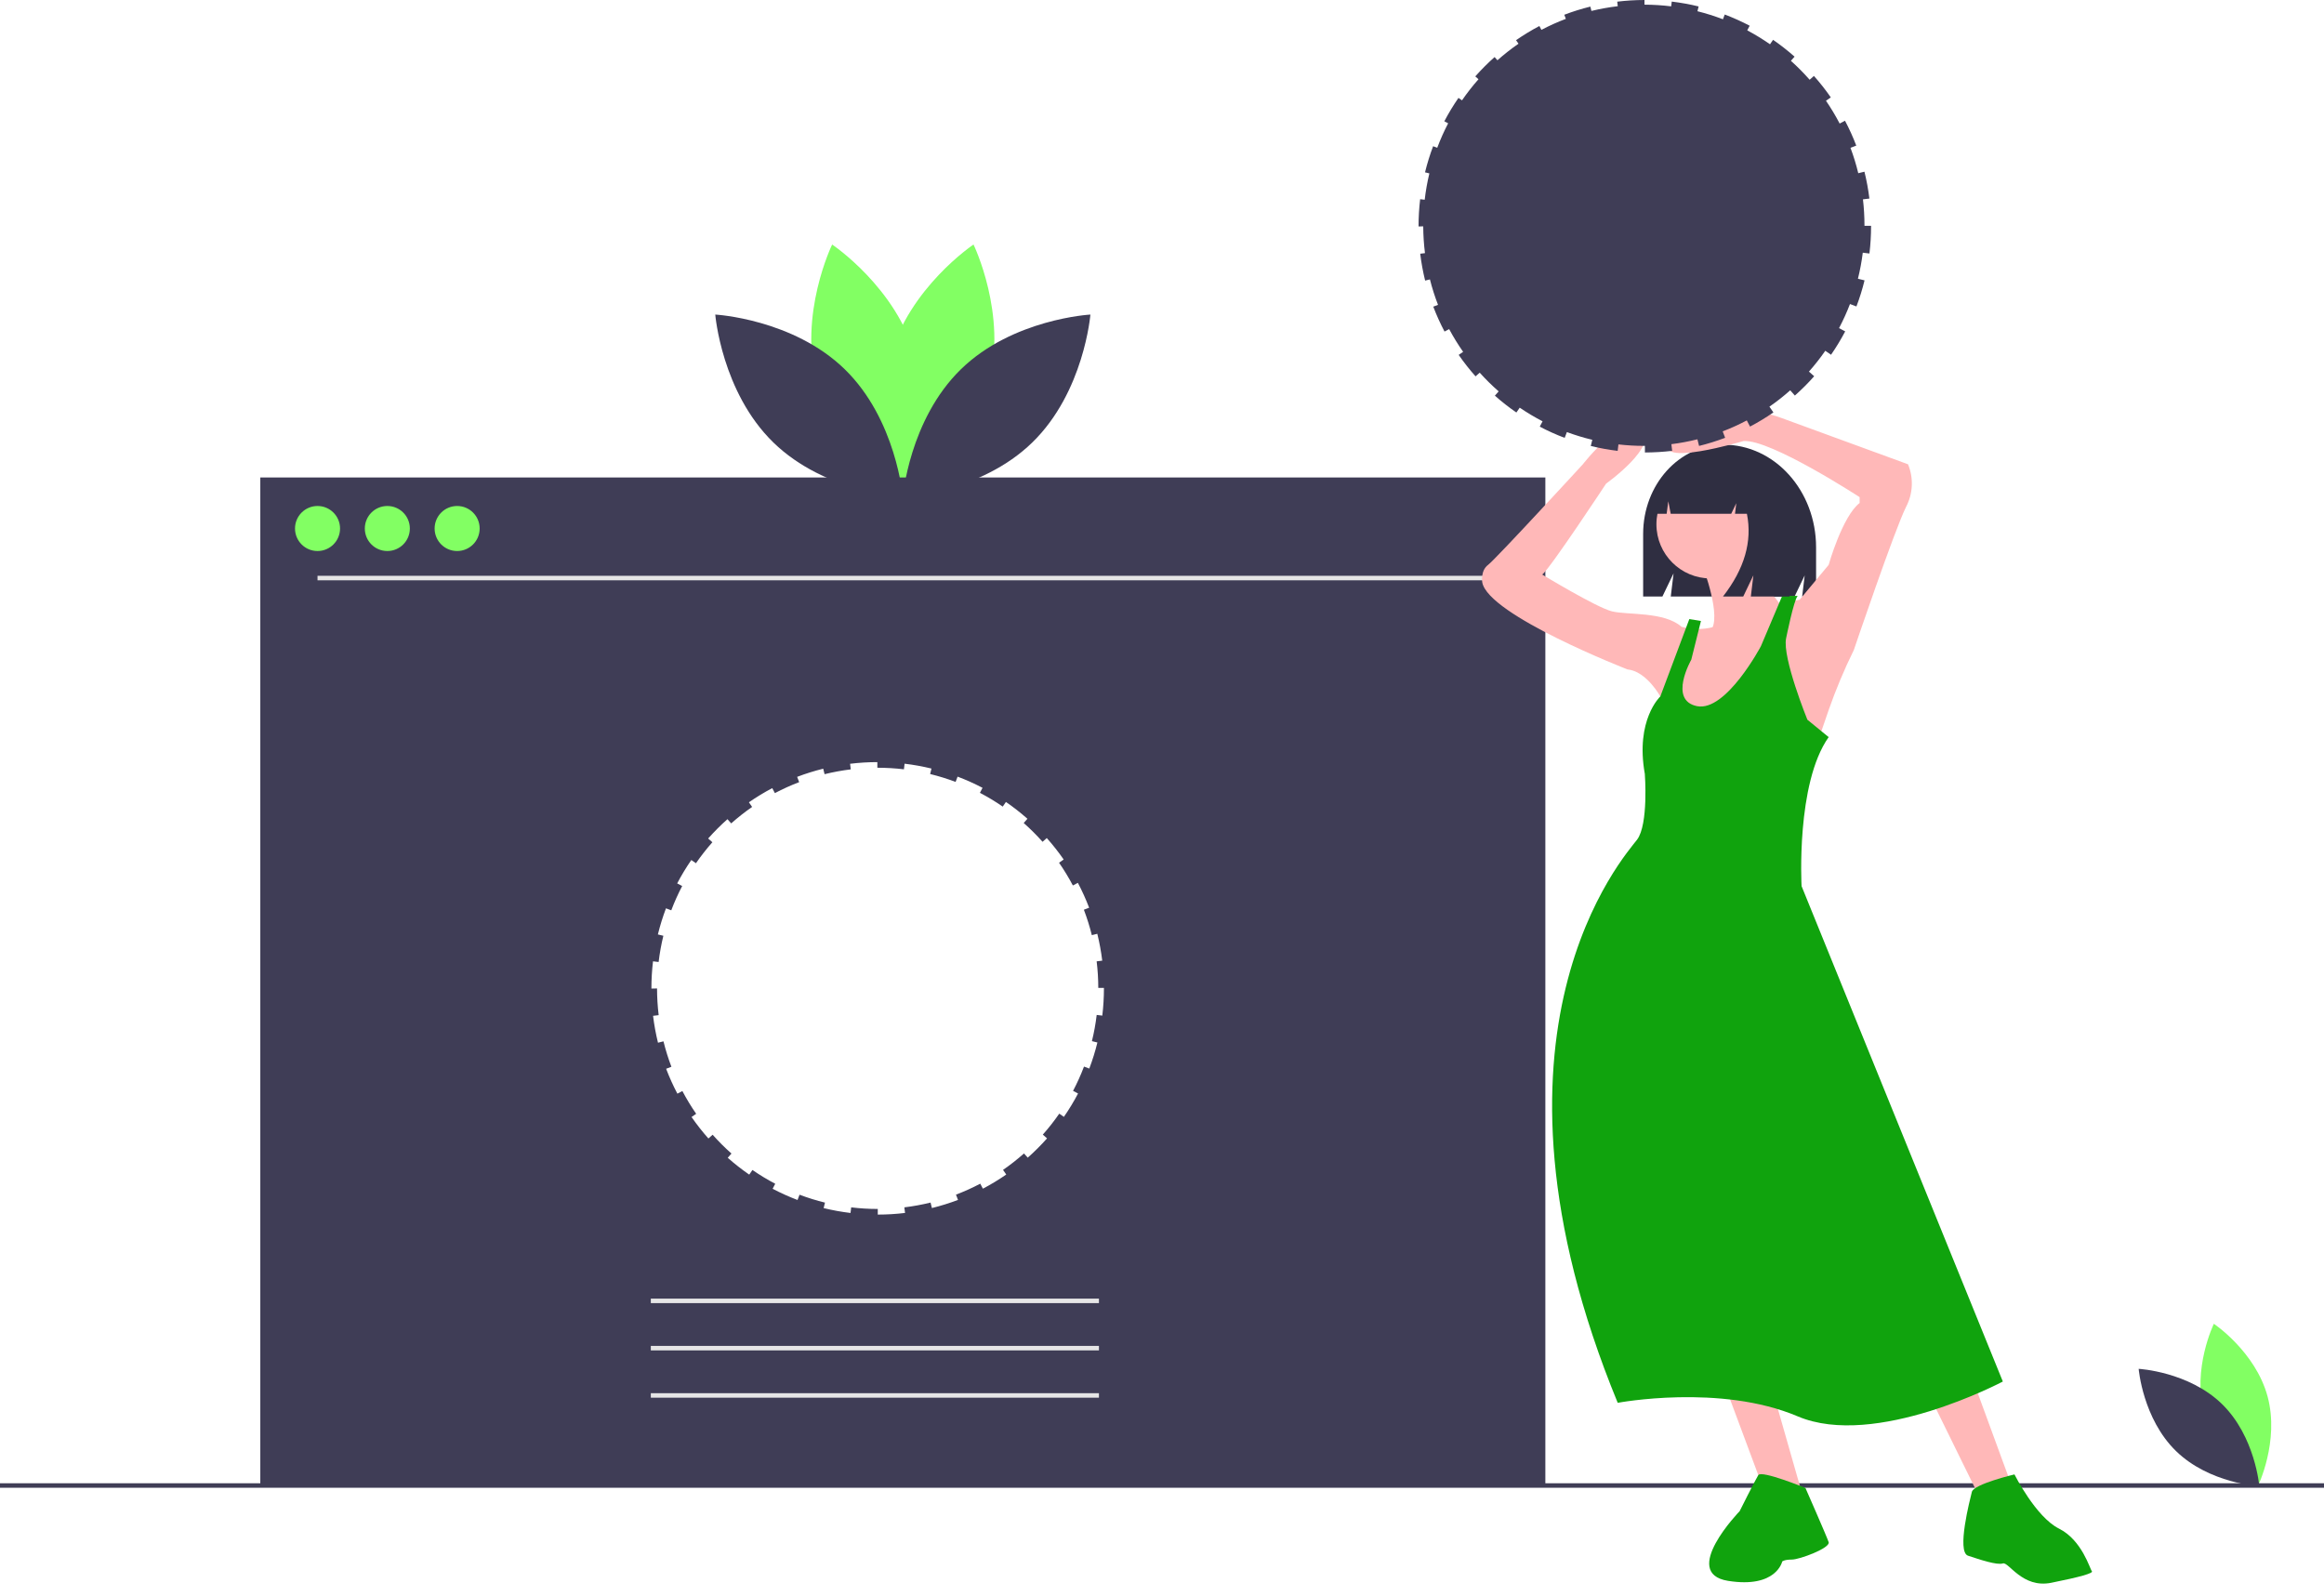 <svg width="150" height="103" viewBox="0 0 150 103" fill="none" xmlns="http://www.w3.org/2000/svg">
<g clip-path="url(#clip0)">
<path d="M63.814 24.801C62.596 29.304 58.422 32.094 58.422 32.094C58.422 32.094 56.225 27.581 57.443 23.077C58.661 18.573 62.834 15.784 62.834 15.784C62.834 15.784 65.032 20.297 63.814 24.801Z" fill="#82FF63"/>
<path d="M52.73 24.801C53.949 29.304 58.122 32.094 58.122 32.094C58.122 32.094 60.32 27.581 59.101 23.077C57.883 18.573 53.71 15.784 53.71 15.784C53.71 15.784 51.512 20.297 52.73 24.801Z" fill="#82FF63"/>
<path d="M54.521 23.833C57.864 27.087 58.272 32.09 58.272 32.09C58.272 32.09 53.26 31.816 49.917 28.562C46.574 25.307 46.166 20.305 46.166 20.305C46.166 20.305 51.178 20.578 54.521 23.833Z" fill="#3F3D56"/>
<path d="M62.024 23.833C58.681 27.087 58.272 32.09 58.272 32.09C58.272 32.09 63.284 31.816 66.627 28.562C69.971 25.307 70.379 20.305 70.379 20.305C70.379 20.305 65.367 20.578 62.024 23.833Z" fill="#3F3D56"/>
<path d="M142.261 91.248C143.044 94.145 145.728 95.939 145.728 95.939C145.728 95.939 147.142 93.036 146.358 90.14C145.574 87.243 142.891 85.449 142.891 85.449C142.891 85.449 141.477 88.352 142.261 91.248Z" fill="#82FF63"/>
<path d="M143.412 90.626C145.562 92.719 145.825 95.936 145.825 95.936C145.825 95.936 142.601 95.76 140.451 93.667C138.301 91.574 138.038 88.357 138.038 88.357C138.038 88.357 141.262 88.533 143.412 90.626Z" fill="#3F3D56"/>
<path d="M16.801 30.82V95.899H99.743V30.82H16.801ZM71.252 63.797C71.252 64.385 71.217 64.972 71.147 65.556L70.785 65.513C70.717 66.082 70.614 66.647 70.477 67.204L70.831 67.291C70.691 67.862 70.515 68.425 70.307 68.975L69.966 68.846C69.763 69.383 69.526 69.906 69.259 70.414L69.582 70.584C69.308 71.105 69.003 71.608 68.668 72.092L68.369 71.885C68.042 72.357 67.688 72.809 67.307 73.238L67.58 73.48C67.19 73.92 66.774 74.336 66.334 74.726L66.092 74.454C65.663 74.834 65.212 75.189 64.74 75.515L64.947 75.814C64.464 76.149 63.96 76.454 63.44 76.728L63.27 76.405C62.763 76.673 62.239 76.909 61.703 77.112L61.833 77.453C61.283 77.662 60.72 77.837 60.149 77.978L60.062 77.624C59.505 77.761 58.941 77.864 58.371 77.933L58.415 78.294C57.831 78.365 57.243 78.4 56.655 78.4L56.655 78.037L56.648 78.037C56.077 78.037 55.507 78.002 54.939 77.934L54.896 78.296C54.312 78.226 53.733 78.121 53.161 77.981L53.248 77.627C52.691 77.491 52.142 77.32 51.605 77.117L51.476 77.458C50.926 77.249 50.389 77.007 49.868 76.734L50.037 76.411C49.529 76.144 49.038 75.847 48.566 75.521L48.359 75.821C47.875 75.486 47.411 75.123 46.971 74.733L47.212 74.46C46.783 74.08 46.377 73.675 45.996 73.246L45.724 73.488C45.333 73.048 44.97 72.585 44.635 72.102L44.934 71.894C44.608 71.423 44.31 70.932 44.043 70.425L43.721 70.595C43.446 70.074 43.204 69.537 42.995 68.988L43.335 68.858C43.131 68.322 42.96 67.774 42.823 67.217L42.469 67.305C42.328 66.733 42.222 66.154 42.152 65.57L42.513 65.526C42.444 64.955 42.409 64.379 42.408 63.804L42.045 63.811L42.045 63.791C42.045 63.21 42.08 62.629 42.148 62.052L42.51 62.095C42.578 61.525 42.68 60.96 42.816 60.403L42.462 60.317C42.602 59.745 42.777 59.182 42.985 58.631L43.326 58.76C43.529 58.224 43.764 57.7 44.031 57.191L43.708 57.022C43.982 56.501 44.286 55.997 44.62 55.513L44.92 55.72C45.246 55.248 45.6 54.795 45.98 54.366L45.707 54.124C46.097 53.684 46.513 53.267 46.952 52.877L47.194 53.149C47.623 52.768 48.074 52.413 48.545 52.087L48.338 51.787C48.821 51.452 49.324 51.147 49.844 50.872L50.014 51.194C50.522 50.927 51.044 50.69 51.581 50.486L51.451 50.145C52.001 49.936 52.563 49.76 53.134 49.619L53.221 49.973C53.778 49.835 54.343 49.732 54.912 49.662L54.868 49.301C55.452 49.23 56.039 49.194 56.627 49.194L56.628 49.557C56.635 49.557 56.641 49.557 56.648 49.557C57.215 49.557 57.781 49.591 58.343 49.658L58.386 49.296C58.971 49.365 59.55 49.47 60.121 49.609L60.035 49.963C60.593 50.099 61.142 50.269 61.678 50.472L61.807 50.131C62.358 50.339 62.895 50.58 63.417 50.853L63.247 51.176C63.756 51.442 64.247 51.739 64.72 52.065L64.926 51.765C65.411 52.099 65.874 52.461 66.315 52.851L66.074 53.124C66.504 53.504 66.91 53.909 67.291 54.337L67.564 54.095C67.954 54.535 68.319 54.997 68.654 55.48L68.355 55.688C68.681 56.159 68.98 56.649 69.247 57.156L69.57 56.986C69.844 57.506 70.087 58.043 70.297 58.593L69.957 58.722C70.161 59.258 70.333 59.806 70.471 60.363L70.824 60.275C70.965 60.846 71.072 61.425 71.143 62.009L70.782 62.053C70.852 62.623 70.887 63.196 70.888 63.769H71.252L71.252 63.797Z" fill="#3F3D56"/>
<path d="M20.494 35.568C21.297 35.568 21.948 34.917 21.948 34.115C21.948 33.312 21.297 32.661 20.494 32.661C19.692 32.661 19.041 33.312 19.041 34.115C19.041 34.917 19.692 35.568 20.494 35.568Z" fill="#82FF63"/>
<path d="M25 35.568C25.803 35.568 26.453 34.917 26.453 34.115C26.453 33.312 25.803 32.661 25 32.661C24.197 32.661 23.547 33.312 23.547 34.115C23.547 34.917 24.197 35.568 25 35.568Z" fill="#82FF63"/>
<path d="M29.506 35.568C30.308 35.568 30.959 34.917 30.959 34.115C30.959 33.312 30.308 32.661 29.506 32.661C28.703 32.661 28.052 33.312 28.052 34.115C28.052 34.917 28.703 35.568 29.506 35.568Z" fill="#82FF63"/>
<path d="M95.785 37.167H20.494V37.458H95.785V37.167Z" fill="#E6E6E6"/>
<path d="M70.93 83.824H42.006V84.115H70.93V83.824Z" fill="#E6E6E6"/>
<path d="M70.93 86.876H42.006V87.167H70.93V86.876Z" fill="#E6E6E6"/>
<path d="M70.93 89.929H42.006V90.219H70.93V89.929Z" fill="#E6E6E6"/>
<path d="M150 95.743H0V96.033H150V95.743Z" fill="#3F3D56"/>
<path d="M111.245 28.704C108.379 28.704 106.055 31.283 106.055 34.464V38.505H107.298L108.018 37.008L107.838 38.505H115.827L116.481 37.144L116.318 38.505H117.217V35.332C117.217 31.671 114.544 28.704 111.245 28.704Z" fill="#2F2E41"/>
<path d="M111.284 89.301L113.657 95.671L116.53 97.17L114.282 89.301H111.284Z" fill="#FFB8B8"/>
<path d="M124.4 89.8L128.022 97.17L129.896 96.046L127.148 88.551L124.4 89.8Z" fill="#FFB8B8"/>
<path d="M110.41 37.337C112.341 37.337 113.907 35.771 113.907 33.84C113.907 31.908 112.341 30.342 110.41 30.342C108.478 30.342 106.912 31.908 106.912 33.84C106.912 35.771 108.478 37.337 110.41 37.337Z" fill="#FFB8B8"/>
<path d="M109.91 36.588C109.91 36.588 111.159 39.836 110.41 40.71C109.66 41.584 115.156 39.336 115.156 39.336C115.156 39.336 112.783 36.463 112.908 35.214L109.91 36.588Z" fill="#FFB8B8"/>
<path d="M114.282 39.086L116.156 38.711L118.029 36.463C118.029 36.463 118.904 33.34 120.028 32.466V32.091C120.028 32.091 114.282 28.344 112.533 28.469C112.533 28.469 106.662 30.217 107.786 28.469C108.103 27.977 108.646 27.584 109.264 27.273C110.151 26.836 111.119 26.586 112.107 26.537C113.095 26.488 114.082 26.642 115.008 26.989L123.151 29.968C123.333 30.407 123.416 30.881 123.394 31.355C123.373 31.83 123.247 32.295 123.026 32.716C122.276 34.215 119.653 41.959 119.653 41.959C119.034 43.216 118.492 44.509 118.029 45.831C117.405 47.705 116.905 48.954 116.905 48.954L106.288 48.829L107.162 44.957C107.162 44.957 106.288 43.333 105.038 43.208C105.038 43.208 96.045 39.711 95.67 37.587C95.67 37.587 95.545 36.838 96.045 36.463C96.544 36.088 102.165 29.968 102.165 29.968C102.165 29.968 104.664 26.72 105.913 27.719C107.162 28.718 103.664 31.217 103.664 31.217C103.664 31.217 100.042 36.713 99.542 37.087C99.542 37.087 103.04 39.211 104.039 39.461C105.038 39.711 107.412 39.461 108.536 40.46C109.036 40.598 109.558 40.636 110.072 40.572C110.587 40.508 111.083 40.342 111.534 40.085C113.033 39.211 114.282 39.086 114.282 39.086Z" fill="#FFB8B8"/>
<path d="M109.036 39.961L107.162 44.957C107.162 44.957 105.538 46.456 106.163 49.953C106.163 49.953 106.413 53.201 105.663 54.2C104.914 55.2 94.546 66.567 104.414 90.55C104.414 90.55 111.034 89.301 116.031 91.424C121.027 93.548 129.271 89.176 129.271 89.176L116.281 57.198C116.281 57.198 115.906 50.578 118.029 47.58L116.655 46.456C116.655 46.456 115.031 42.459 115.281 41.21C115.281 41.21 115.781 38.711 116.031 38.462H115.031L113.657 41.709C113.657 41.709 111.409 45.956 109.535 45.582C107.662 45.207 109.161 42.584 109.161 42.584L109.785 40.085L109.036 39.961Z" fill="#10A30D"/>
<path d="M116.53 96.046C116.53 96.046 113.693 94.885 113.488 95.216C113.283 95.546 112.283 97.545 112.283 97.545C112.283 97.545 108.411 101.542 111.534 102.042C114.657 102.542 115.031 100.793 115.031 100.793C115.031 100.793 115.156 100.668 115.656 100.668C116.156 100.668 118.154 99.918 118.029 99.544C117.904 99.169 116.53 96.046 116.53 96.046Z" fill="#10A30D"/>
<path d="M130.021 95.172C130.021 95.172 127.398 95.796 127.273 96.296C127.148 96.796 126.274 100.168 127.023 100.418C127.772 100.668 128.897 101.043 129.271 100.918C129.646 100.793 130.521 102.541 132.394 102.167C134.268 101.792 135.142 101.542 135.017 101.417C134.892 101.292 134.393 99.419 132.894 98.669C131.395 97.92 130.021 95.172 130.021 95.172Z" fill="#10A30D"/>
<path d="M112.721 30.291C112.471 29.955 112.147 29.682 111.775 29.492C111.402 29.302 110.991 29.2 110.573 29.195H110.471C108.506 29.195 106.914 30.972 106.914 33.165V33.165H107.572L107.678 32.356L107.834 33.165H111.739L112.066 32.481L111.984 33.165H112.752C113.11 34.945 112.595 36.725 111.207 38.505H112.515L113.17 37.136L113.006 38.505H115.5L115.991 35.356C115.991 32.998 114.62 30.998 112.721 30.291Z" fill="#2F2E41"/>
<path d="M120.34 14.576C120.34 14.564 120.34 14.553 120.34 14.541C120.34 13.981 120.307 13.422 120.242 12.867L120.658 12.816C120.586 12.232 120.48 11.653 120.338 11.082L119.94 11.18C119.806 10.625 119.638 10.077 119.437 9.542L119.811 9.399C119.602 8.85 119.359 8.313 119.084 7.793L118.739 7.975C118.474 7.467 118.179 6.976 117.856 6.504L118.168 6.287C117.833 5.804 117.469 5.341 117.078 4.902L116.802 5.148C116.423 4.717 116.019 4.309 115.592 3.926L115.829 3.657C115.389 3.268 114.925 2.905 114.441 2.571L114.243 2.858C113.772 2.529 113.281 2.229 112.774 1.959L112.931 1.66C112.409 1.387 111.872 1.146 111.321 0.937L111.205 1.244C110.668 1.038 110.119 0.865 109.56 0.725L109.636 0.416C109.064 0.276 108.485 0.172 107.901 0.102L107.864 0.41C107.293 0.339 106.718 0.303 106.142 0.301L106.141 0C105.553 0.001 104.966 0.037 104.382 0.107L104.418 0.4C103.845 0.468 103.277 0.57 102.717 0.706L102.648 0.426C102.077 0.567 101.515 0.743 100.965 0.952L101.066 1.217C100.526 1.421 100 1.658 99.489 1.927L99.358 1.679C98.838 1.953 98.335 2.259 97.852 2.594L98.01 2.822C97.536 3.15 97.081 3.507 96.65 3.89L96.467 3.683C96.027 4.074 95.611 4.491 95.221 4.931L95.428 5.114C95.046 5.547 94.69 6.002 94.363 6.477L94.135 6.319C93.8 6.804 93.496 7.308 93.222 7.829L93.47 7.959C93.203 8.471 92.968 8.998 92.765 9.538L92.499 9.438C92.291 9.989 92.117 10.551 91.977 11.123L92.257 11.192C92.122 11.752 92.022 12.32 91.956 12.893L91.662 12.858C91.594 13.437 91.559 14.02 91.559 14.603V14.617L91.861 14.611C91.864 15.189 91.901 15.766 91.973 16.34L91.666 16.377C91.737 16.961 91.843 17.54 91.983 18.111L92.293 18.035C92.433 18.593 92.608 19.141 92.816 19.678L92.509 19.794C92.718 20.344 92.961 20.881 93.235 21.401L93.534 21.244C93.805 21.75 94.106 22.24 94.436 22.71L94.149 22.908C94.484 23.391 94.848 23.854 95.238 24.294L95.506 24.056C95.89 24.482 96.298 24.886 96.73 25.263L96.485 25.54C96.926 25.93 97.389 26.293 97.873 26.627L98.089 26.315C98.562 26.637 99.055 26.931 99.563 27.195L99.382 27.54C99.903 27.814 100.44 28.056 100.991 28.264L101.132 27.89C101.669 28.089 102.217 28.256 102.773 28.389L102.676 28.788C103.247 28.927 103.826 29.033 104.41 29.103L104.46 28.686C105.005 28.749 105.552 28.781 106.1 28.781C106.123 28.781 106.146 28.78 106.169 28.78L106.17 29.207C106.758 29.206 107.345 29.171 107.929 29.101L107.877 28.671C108.443 28.6 109.005 28.495 109.558 28.357L109.664 28.784C110.235 28.644 110.797 28.468 111.347 28.26L111.189 27.844C111.721 27.64 112.241 27.404 112.745 27.137L112.954 27.535C113.475 27.261 113.978 26.956 114.462 26.621L114.205 26.25C114.673 25.925 115.122 25.573 115.548 25.194L115.848 25.533C116.288 25.143 116.704 24.726 117.094 24.286L116.756 23.986C117.134 23.559 117.487 23.111 117.811 22.642L118.183 22.899C118.517 22.415 118.822 21.911 119.096 21.39L118.699 21.181C118.965 20.677 119.201 20.157 119.405 19.624L119.821 19.782C120.03 19.232 120.205 18.669 120.345 18.097L119.918 17.992C120.056 17.439 120.16 16.877 120.231 16.311L120.661 16.363C120.731 15.779 120.766 15.191 120.766 14.603V14.576L120.34 14.576Z" fill="#3F3D56"/>
</g>
<defs>
<clipPath id="clip0">
<rect width="150" height="102.219" fill="white"/>
</clipPath>
</defs>
</svg>
